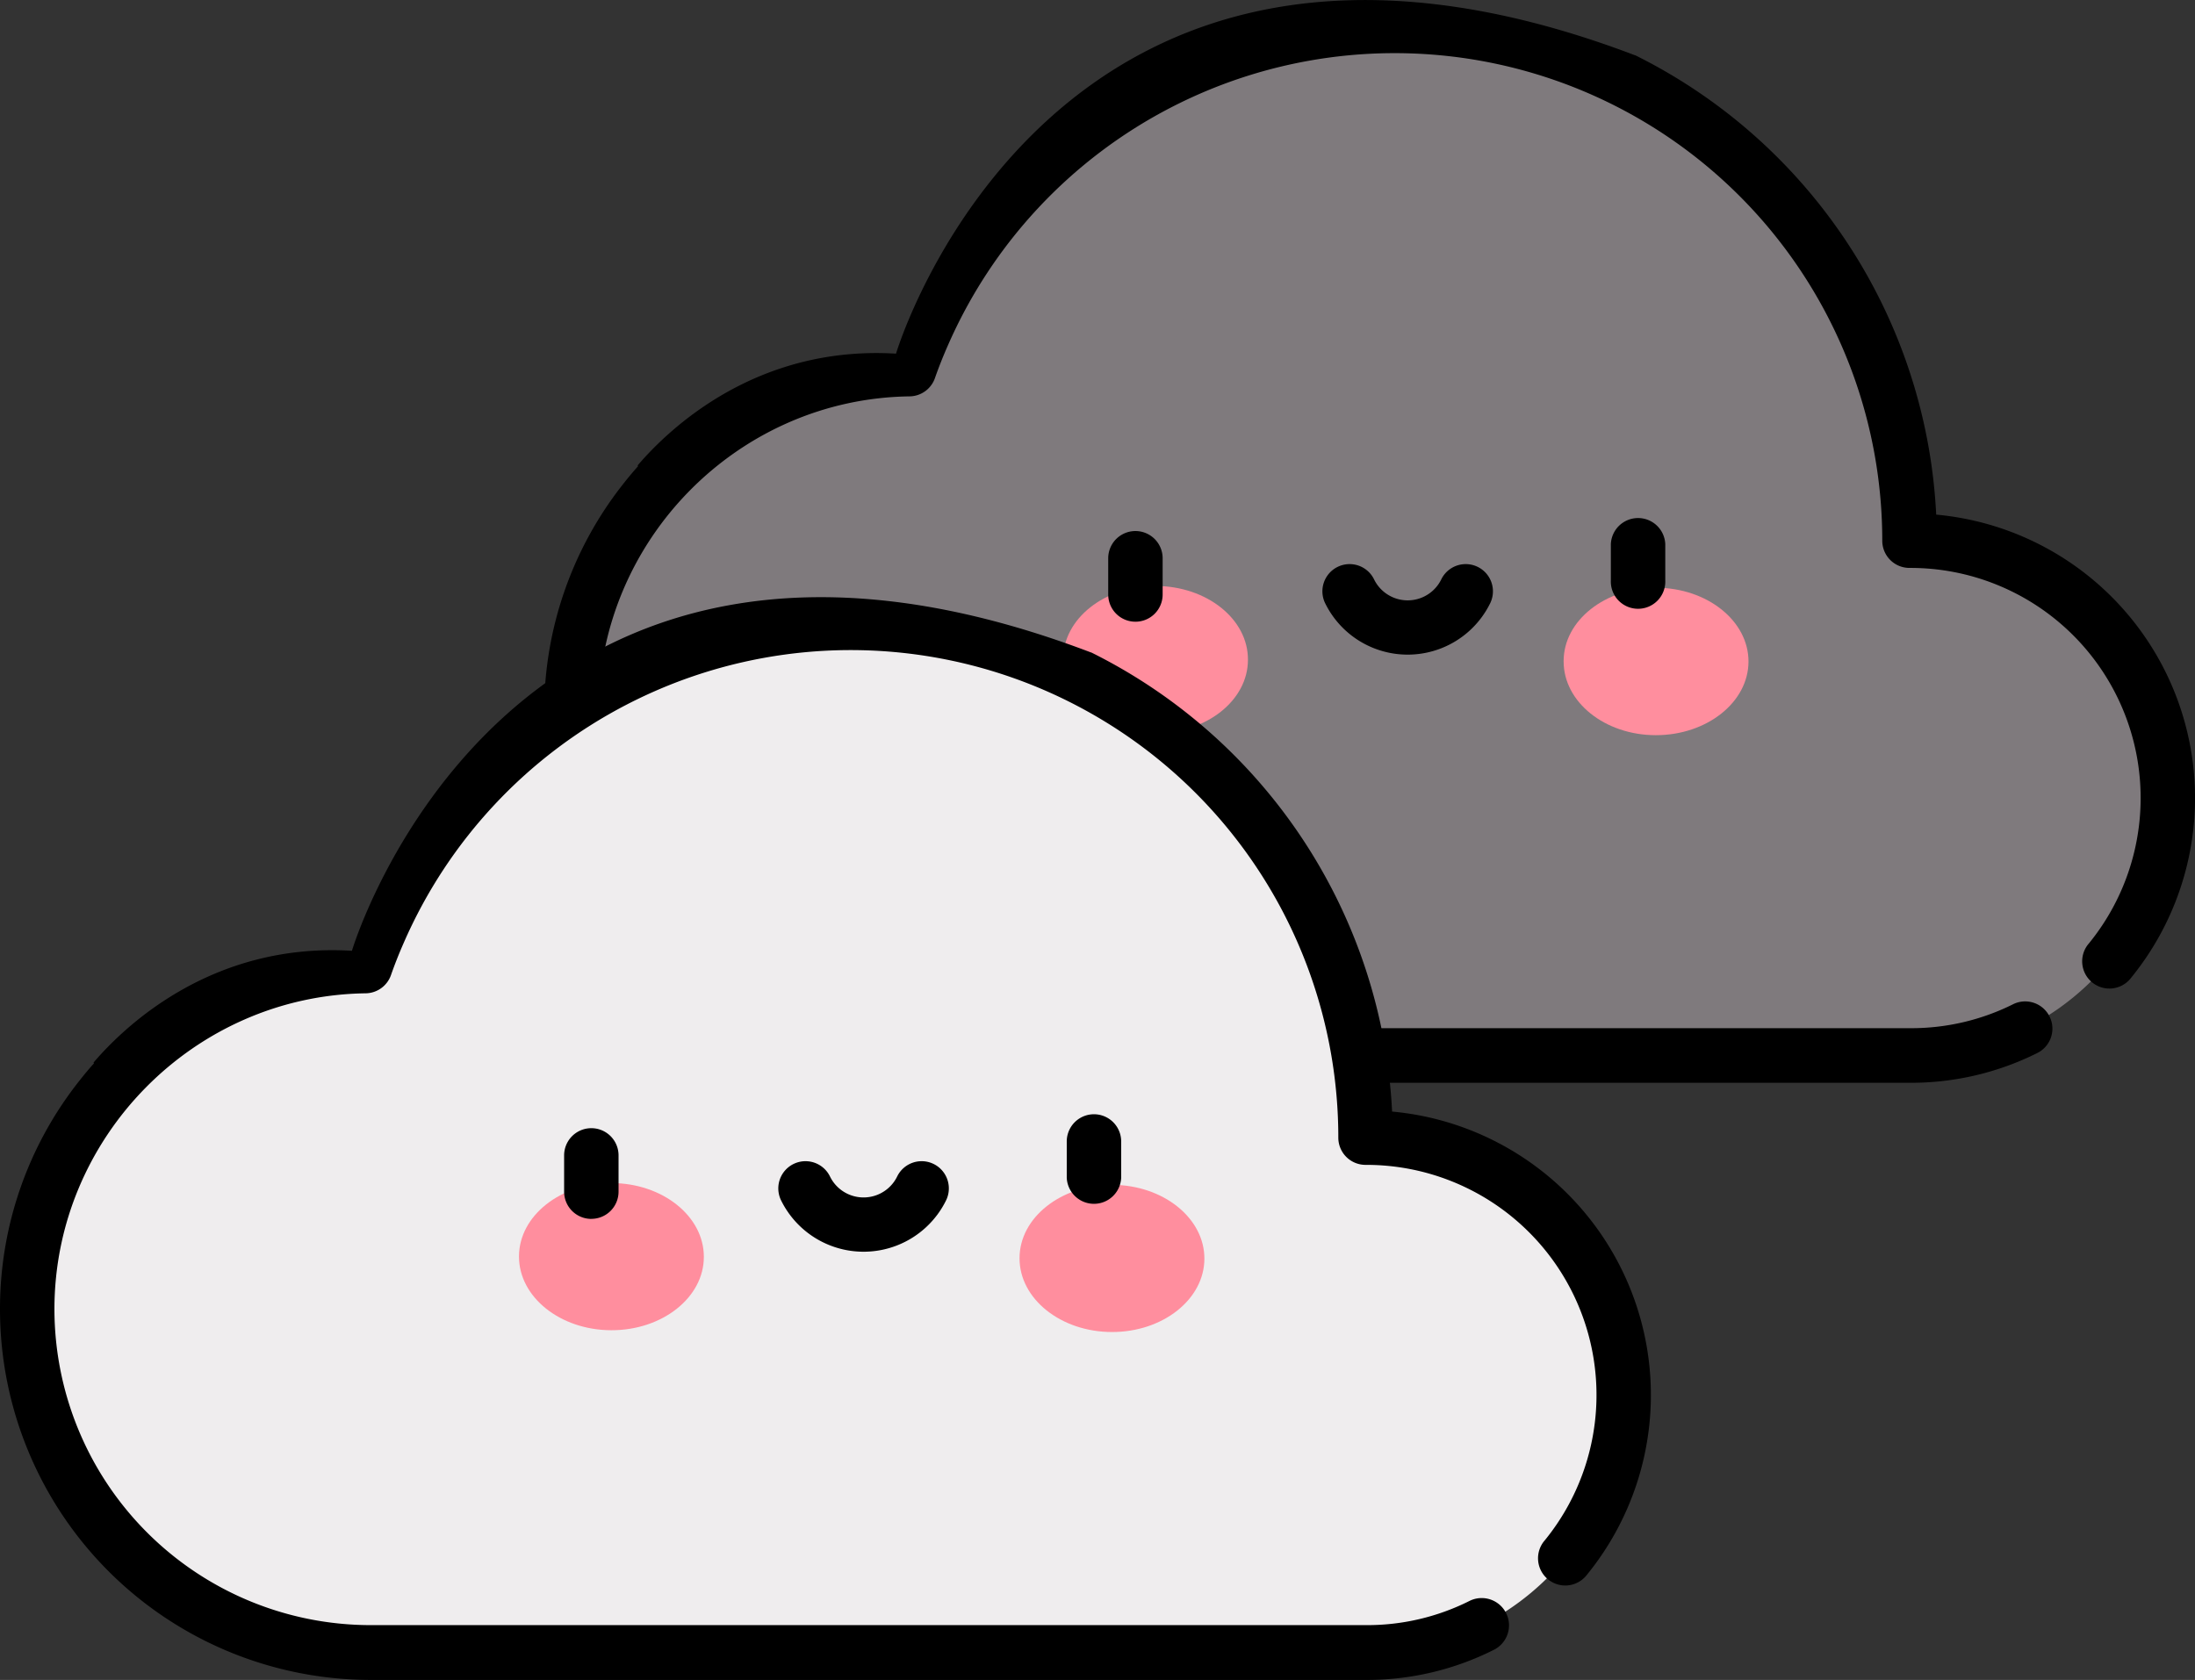 <svg xmlns="http://www.w3.org/2000/svg" viewBox="0 0 453.69 347.33">
  <rect x="0" y="0" width="453.69" height="347.33" fill="#333333" stroke="none"/>
  <defs>
    <style>
      .cls-1 {
        fill: #7f7a7d;
      }

      .cls-2 {
        fill: #ff8e9e;
      }

      .cls-3 {
        fill: #efedee;
      }
    </style>
  </defs>
  <title>Asset 2</title>
  <g id="Layer_2" data-name="Layer 2">
    <g id="Layer_1-2" data-name="Layer 1">
      <g>
        <g>
          <g>
            <path class="cls-1" d="M314.53,8.68A106.53,106.53,0,0,0,187.94,76.35h0A71,71,0,0,0,189,218.25H340Zm0,0"/>
            <path class="cls-1" d="M394.7,111.83A106.42,106.42,0,0,0,314.53,8.68,106.43,106.43,0,0,0,340,218.25h54.89a53.21,53.21,0,1,0-.16-106.42Zm0,0"/>
            <path class="cls-2" d="M257.94,136.42c0,8.4-8.6,15.19-19.15,15.16s-19.08-6.87-19.06-15.27,8.6-15.19,19.15-15.16S258,128,257.94,136.42Zm0,0"/>
            <path class="cls-2" d="M323.19,136.68c0-8.4,8.6-15.19,19.15-15.16s19.08,6.87,19.06,15.27S352.8,152,342.25,152s-19.08-6.87-19.06-15.27Zm0,0"/>
            <path d="M400.2,106.44a112.22,112.22,0,0,0-62.18-95h0l-.05,0c-120.78-46-152.77,61.68-152.77,61.68-28.78-1.75-46.82,15.4-53.41,23.11l.09.16q-1.53,1.71-2.92,3.48h0a75.88,75.88,0,0,0-16.48,47.44A76.66,76.66,0,0,0,189,223.87H394.86a58.31,58.31,0,0,0,26.38-6.23,5.63,5.63,0,0,0-5.05-10.06,47.11,47.11,0,0,1-21.33,5H189a65.39,65.39,0,0,1-65.32-65.32c0-35.54,28.86-64.84,64.33-65.31a5.63,5.63,0,0,0,5.27-3.88q1.18-3.34,2.6-6.56a100.78,100.78,0,0,1,193.17,40.28,5.62,5.62,0,0,0,5.67,5.63H395a47.58,47.58,0,0,1,36.78,77.61,5.63,5.63,0,1,0,8.72,7.11,58.85,58.85,0,0,0-40.29-95.74Z"/>
            <path d="M332.95,112.51V120a5.63,5.63,0,1,0,11.25,0v-7.5a5.63,5.63,0,0,0-11.25,0Zm0,0"/>
            <path d="M297.88,119.83a7.73,7.73,0,0,1-13.85,0,5.62,5.62,0,0,0-10.15,4.85,19,19,0,0,0,34.15,0,5.62,5.62,0,0,0-10.15-4.85Zm0,0"/>
          </g>
          <path d="M234.69,128.54a5.62,5.62,0,0,0,5.62-5.62v-7.5a5.62,5.62,0,1,0-11.25,0v7.5a5.62,5.62,0,0,0,5.63,5.62Zm0,0"/>
        </g>
        <g>
          <g>
            <path class="cls-3" d="M202.07,132.13A106.53,106.53,0,0,0,75.48,199.8h0a71,71,0,0,0,1.07,141.9h151Zm0,0"/>
            <path class="cls-3" d="M282.24,235.28a106.42,106.42,0,0,0-80.17-103.15A106.43,106.43,0,0,0,227.51,341.7H282.4a53.21,53.21,0,1,0-.16-106.42Zm0,0"/>
            <path class="cls-2" d="M145.48,259.87c0,8.4-8.6,15.19-19.15,15.16s-19.08-6.87-19.06-15.27,8.6-15.19,19.15-15.16,19.08,6.87,19.06,15.27Zm0,0"/>
            <path class="cls-2" d="M210.73,260.13c0-8.4,8.6-15.19,19.15-15.16s19.08,6.87,19.06,15.27-8.6,15.19-19.15,15.16-19.08-6.87-19.06-15.27Zm0,0"/>
            <path d="M287.74,229.9a112.22,112.22,0,0,0-62.18-95h0l-.05,0c-120.78-46-152.77,61.68-152.77,61.68-28.78-1.75-46.82,15.4-53.41,23.11l.09.16q-1.53,1.71-2.92,3.48h0A75.88,75.88,0,0,0,0,270.77a76.66,76.66,0,0,0,76.57,76.56H282.4a58.31,58.31,0,0,0,26.38-6.23A5.63,5.63,0,0,0,303.73,331a47.11,47.11,0,0,1-21.33,5H76.57a65.39,65.39,0,0,1-65.32-65.32c0-35.54,28.86-64.84,64.33-65.31a5.63,5.63,0,0,0,5.27-3.88q1.18-3.34,2.6-6.56a100.78,100.78,0,0,1,193.17,40.28,5.62,5.62,0,0,0,5.67,5.63h.24a47.58,47.58,0,0,1,36.78,77.61,5.63,5.63,0,1,0,8.72,7.11,58.85,58.85,0,0,0-40.29-95.74Z"/>
            <path d="M220.49,236v7.5a5.63,5.63,0,0,0,11.25,0V236a5.62,5.62,0,0,0-11.25,0Zm0,0"/>
            <path d="M185.42,243.28a7.73,7.73,0,0,1-13.85,0,5.62,5.62,0,1,0-10.15,4.85,19,19,0,0,0,34.15,0,5.62,5.62,0,1,0-10.15-4.85Zm0,0"/>
          </g>
          <path d="M122.23,252a5.62,5.62,0,0,0,5.62-5.62v-7.5a5.62,5.62,0,1,0-11.25,0v7.5a5.62,5.62,0,0,0,5.63,5.63Zm0,0"/>
        </g>
      </g>
    </g>
  </g>
</svg>
